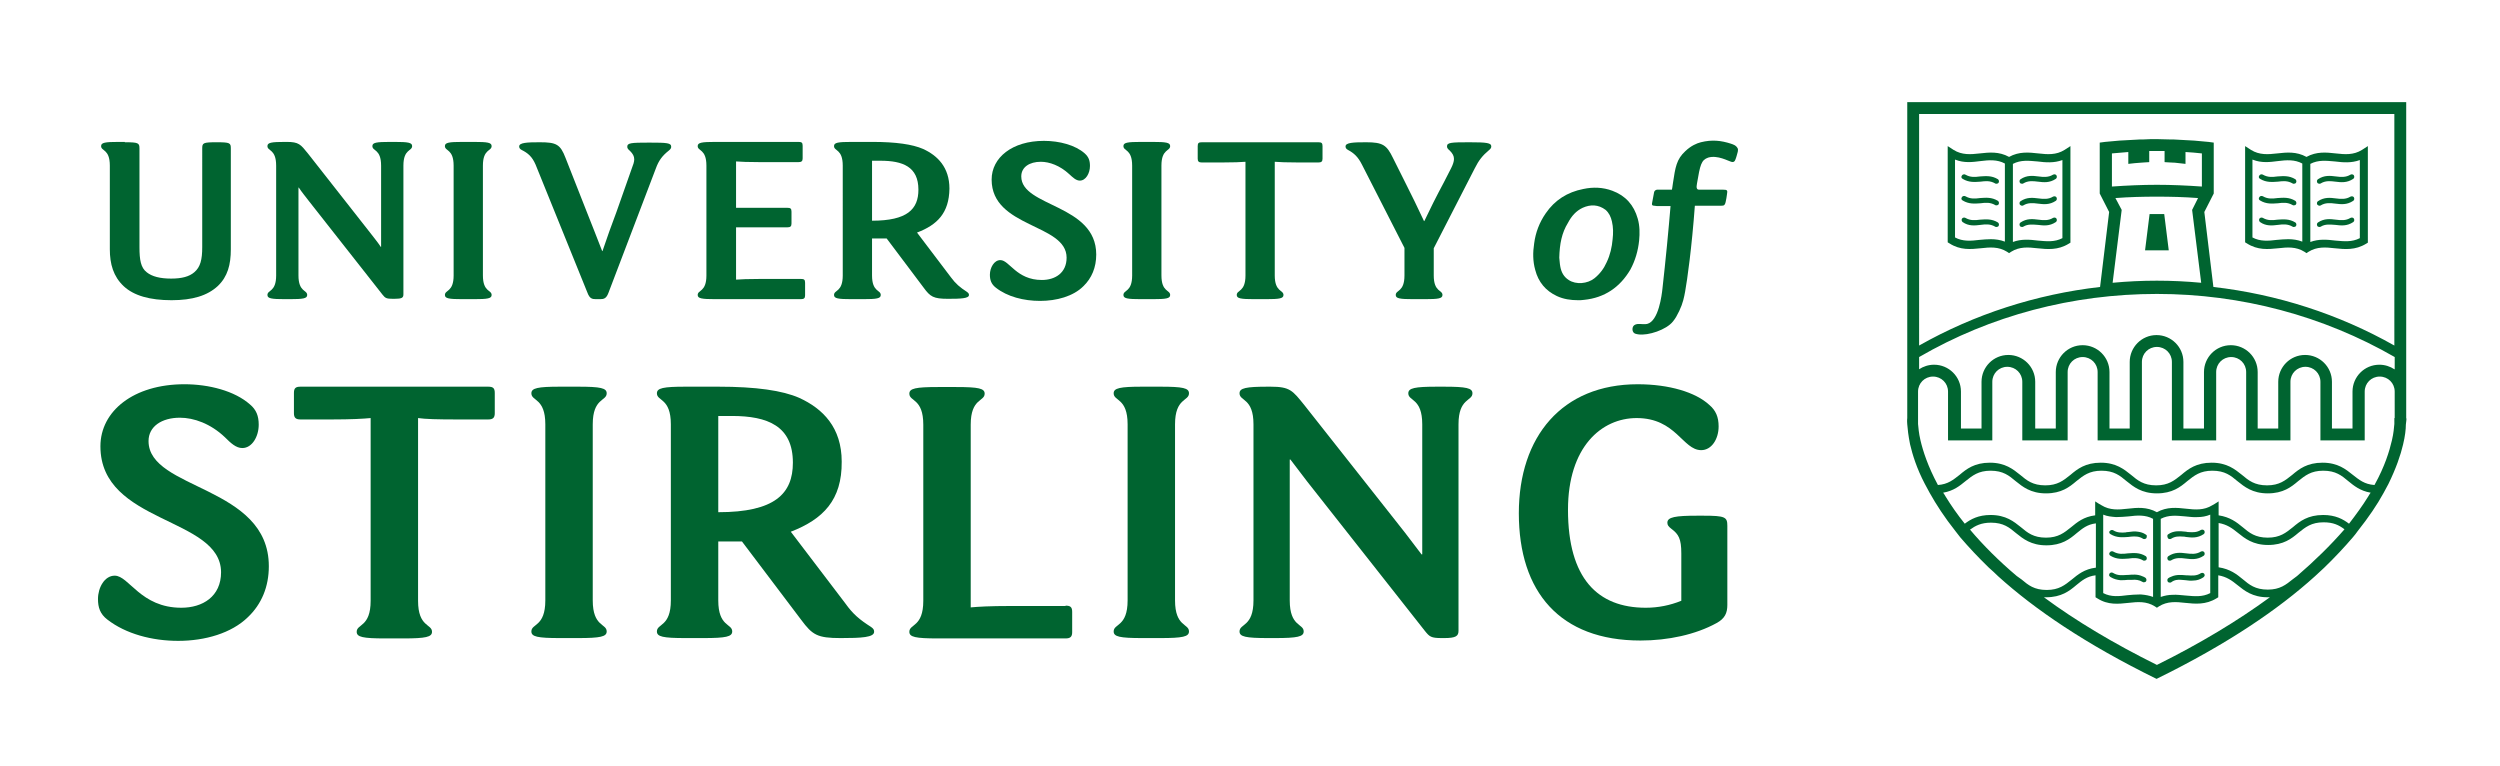 <?xml version="1.0" encoding="utf-8"?>
<!-- Generator: Adobe Illustrator 21.1.0, SVG Export Plug-In . SVG Version: 6.00 Build 0)  -->
<svg version="1.1" id="Layer_1" xmlns="http://www.w3.org/2000/svg" xmlns:xlink="http://www.w3.org/1999/xlink" x="0px" y="0px"
	 viewBox="0 0 717 219.6" style="enable-background:new 0 0 717 219.6;" xml:space="preserve">
<style type="text/css">
	.st0{fill:#006430;}
</style>
<g>
	<g>
		<path class="st0" d="M28.8,128c0-10.1,9.5-17.8,24.1-17.8c7,0,14.4,1.9,18.8,5.8c1.8,1.5,2.5,3.3,2.5,5.8c0,3.4-1.9,6.7-4.7,6.7
			c-1.8,0-3.3-1.4-5-3.1c-4.1-3.9-8.9-5.6-12.9-5.6c-5.2,0-9,2.5-9,6.7c0,14.1,34.5,12.7,34.5,35.9c0,5.9-2.1,10.9-6,14.6
			c-4.7,4.6-12.3,6.8-20,6.8c-7.5,0-15-2-20.3-6.1c-2.1-1.6-2.7-3.5-2.7-5.9c0-3.3,1.9-6.7,4.8-6.7c4.1,0,7.4,9.2,19.1,9.2
			c6.1,0,11.4-3.2,11.4-10.2C63.3,148.2,28.8,150.3,28.8,128"/>
		<path class="st0" d="M140,110.9c1.4,0,1.9,0.4,1.9,1.8v5.8c0,1.3-0.5,1.8-1.9,1.8h-8.8c-5.8,0-9.2-0.1-11.3-0.4v52.4
			c0,7.6,4,6.6,4,8.9c0,1.5-1.8,1.9-8.2,1.9h-5.2c-6.5,0-8.2-0.4-8.2-1.9c0-2.3,4-1.3,4-8.9v-52.4c-2.1,0.2-5.5,0.4-11.3,0.4h-8.8
			c-1.4,0-1.9-0.5-1.9-1.8v-5.8c0-1.4,0.5-1.8,1.9-1.8H140z"/>
		<path class="st0" d="M170,172.2c0,7.6,4,6.6,4,8.9c0,1.5-1.8,1.9-8.2,1.9h-5.2c-6.5,0-8.2-0.4-8.2-1.9c0-2.3,4-1.3,4-8.9v-50.5
			c0-7.6-4-6.6-4-8.9c0-1.5,1.8-1.9,8.2-1.9h5.2c6.5,0,8.2,0.4,8.2,1.9c0,2.3-4,1.3-4,8.9V172.2z"/>
		<path class="st0" d="M209.9,119.3H206v27.6c16.2,0,21.4-5.3,21.4-14.2C227.4,122.2,220.2,119.3,209.9,119.3 M226.8,152.5
			l15.6,20.5c2.2,3.1,4.1,4.7,7.4,6.8c0.7,0.5,0.9,0.8,0.9,1.4c0,1.6-3.6,1.8-9.6,1.8c-6.7,0-8.1-0.9-11.3-5.2l-17-22.5H206v16.9
			c0,7.6,4,6.6,4,8.9c0,1.5-1.8,1.9-8.2,1.9h-5.2c-6.5,0-8.2-0.4-8.2-1.9c0-2.3,4-1.3,4-8.9v-50.5c0-7.6-4-6.6-4-8.9
			c0-1.5,1.8-1.9,8.2-1.9h9.4c10.9,0,18.4,1.1,23.2,3.2c6.8,3.1,12.2,8.5,12.2,18.3C241.5,143.4,236.1,148.9,226.8,152.5"/>
		<path class="st0" d="M305.6,173.7c1.4,0,1.9,0.4,1.9,1.8v5.8c0,1.3-0.5,1.8-1.9,1.8H269c-6.5,0-8.2-0.4-8.2-1.9c0-2.3,4-1.3,4-8.9
			v-50.5c0-7.6-4-6.6-4-8.9c0-1.5,1.8-1.9,8.2-1.9h5.2c6.5,0,8.2,0.4,8.2,1.9c0,2.3-4,1.3-4,8.9v52.4c2.1-0.2,5.5-0.4,11.3-0.4
			H305.6z"/>
		<path class="st0" d="M337,172.2c0,7.6,4,6.6,4,8.9c0,1.5-1.8,1.9-8.2,1.9h-5.2c-6.5,0-8.2-0.4-8.2-1.9c0-2.3,4-1.3,4-8.9v-50.5
			c0-7.6-4-6.6-4-8.9c0-1.5,1.8-1.9,8.2-1.9h5.2c6.5,0,8.2,0.4,8.2,1.9c0,2.3-4,1.3-4,8.9V172.2z"/>
		<path class="st0" d="M407.9,159v-37.3c0-7.6-4-6.6-4-8.9c0-1.5,1.8-1.9,8.2-1.9h2c6.5,0,8.2,0.4,8.2,1.9c0,2.3-4,1.3-4,8.9v59.2
			c0,1.5-0.7,2.1-4.1,2.1h-0.7c-3.1,0-3.5-0.4-4.8-2l-33.8-42.9c-1.6-2.1-3.6-4.7-4.8-6.3h-0.2v40.4c0,7.6,4,6.6,4,8.9
			c0,1.5-1.8,1.9-8.2,1.9h-2c-6.5,0-8.2-0.4-8.2-1.9c0-2.3,4-1.3,4-8.9v-50.5c0-7.6-4-6.6-4-8.9c0-1.5,1.8-1.9,8.2-1.9h0.7
			c5.6,0,6.3,1.1,9.7,5.3l28.8,36.5c1.6,2.1,3.6,4.7,4.8,6.3H407.9z"/>
		<path class="st0" d="M469.4,119.9c-10.1,0-19.7,8.3-19.7,26.3c0,19.7,8.5,28.1,22.3,28.1c3.6,0,7-0.7,10.2-2v-13.6
			c0-4.2-0.8-5.5-2.8-7c-0.9-0.7-1.2-1.1-1.2-1.8c0-1.6,2.3-2,8.5-2h1.9c6.2,0,6.8,0.4,6.8,2.9v22.7c0,2.3-0.7,3.9-3.1,5.2
			c-6,3.3-13.9,5-21.8,5c-23.1,0-34.9-13.9-34.9-36.5c0-22,12.4-37,34.1-37c9,0,16.6,2.3,20.5,5.9c1.9,1.6,2.7,3.5,2.7,6.2
			c0,3.6-2,6.8-5,6.8C482.6,129.1,480.7,119.9,469.4,119.9"/>
	</g>
	<path class="st0" d="M690.1,119.9L690.1,119.9v-7.6v-83H547v83v7.6v0c0,0-0.1,0.6,0,1.8c0.1,1.3,0.3,3.2,0.8,5.7
		c0.7,3,1.9,6.9,4.2,11.3c0.4,0.8,0.9,1.7,1.4,2.6c1.9,3.4,4.3,7.1,7.4,11c0.5,0.6,0.9,1.2,1.4,1.8c2.4,2.8,5.1,5.7,8.2,8.7
		c0.9,0.8,1.8,1.6,2.7,2.5c10.4,9.4,25,19.4,45.4,29.4c20.4-10,35-20,45.4-29.4c0.9-0.8,1.8-1.7,2.7-2.5c3.1-3,5.8-5.9,8.2-8.7
		c0.5-0.6,1-1.2,1.4-1.8c3.1-3.9,5.6-7.6,7.4-10.9c0.5-0.9,0.9-1.7,1.4-2.6c2.2-4.5,3.5-8.3,4.2-11.3c0.6-2.5,0.8-4.4,0.8-5.7
		C690.2,120.5,690.2,119.9,690.1,119.9z M578.4,165.2c-5.1-4.3-9.6-8.8-13.4-13.3c1.5-1.1,3.2-2,6-2c3.6,0,5.3,1.4,7.2,3
		c2,1.6,4.3,3.5,8.7,3.5c4.4,0,6.7-1.8,8.7-3.5c1.6-1.3,3-2.5,5.5-2.8v12.7c-3.3,0.4-5.2,2-6.9,3.4c-2,1.6-3.7,3-7.2,3
		c-3.6,0-5.3-1.4-7.2-3C579.2,165.8,578.8,165.5,578.4,165.2z M618.6,190.7c-12.3-6.1-23.2-12.6-32.4-19.4c0.2,0,0.4,0,0.6,0
		c4.4,0,6.7-1.8,8.7-3.5c1.6-1.3,3-2.5,5.5-2.8v6.3l0.5,0.3c3.1,2,6.1,1.6,9,1.3c2.6-0.3,5.1-0.5,7.5,1l0.6,0.4l0.6-0.4
		c2.4-1.5,4.9-1.3,7.5-1c2.9,0.3,5.9,0.6,9-1.3l0.5-0.3V165c2.4,0.4,3.9,1.5,5.5,2.8c2,1.6,4.3,3.5,8.7,3.5c0.2,0,0.4,0,0.6,0
		C641.7,178.1,630.9,184.6,618.6,190.7z M603.2,170.1v-4.8v-0.4v-2.3v-12.7v-2.3v0c0,0,0,0,0,0c1.2,0.5,2.4,0.6,3.7,0.7
		c1.2,0,2.4-0.1,3.6-0.2c2.4-0.3,4.8-0.5,7,0.7v5.2v2.3v9v3.7v2.2c-1.1-0.4-2.2-0.6-3.4-0.7c-0.2,0-0.4,0-0.6,0
		c-1.1,0-2.2,0.1-3.3,0.2C607.8,171,605.5,171.3,603.2,170.1z M619.7,171.2V169v-3.7v-9V154v-5.2c2.3-1.2,4.6-0.9,7-0.7
		c1.2,0.1,2.4,0.3,3.6,0.2c1.2,0,2.4-0.2,3.6-0.7c0,0,0,0,0,0v0v2.3v12.7v2.3v0.4v4.8c-2.3,1.2-4.6,0.9-7,0.7
		c-1.3-0.1-2.6-0.3-3.9-0.2C622,170.6,620.9,170.8,619.7,171.2z M658.8,165.2c-0.4,0.3-0.8,0.6-1.2,0.9c-2,1.6-3.7,3-7.2,3
		c-3.6,0-5.3-1.4-7.2-3c-1.7-1.4-3.6-2.9-6.9-3.4v-12.7c2.4,0.4,3.9,1.5,5.5,2.8c2,1.6,4.3,3.5,8.7,3.5c4.4,0,6.7-1.8,8.7-3.5
		c2-1.6,3.7-3,7.2-3c2.8,0,4.4,0.8,6,2C668.4,156.4,663.9,160.8,658.8,165.2z M679.2,142.4c-1.6,2.6-3.5,5.2-5.5,7.8
		c-1.7-1.3-3.9-2.5-7.4-2.5c-4.4,0-6.7,1.8-8.7,3.5c-2,1.6-3.7,3-7.2,3c-3.6,0-5.3-1.4-7.2-3c-1.7-1.4-3.6-2.9-6.9-3.4v-4l-1.1,0.7
		l-0.7,0.4c-2.4,1.5-4.9,1.3-7.5,1c-2.7-0.3-5.5-0.6-8.4,1c-2.9-1.6-5.7-1.3-8.4-1c-2.6,0.3-5.1,0.5-7.5-1l-0.7-0.4l-1.1-0.7v4
		c-3.3,0.4-5.2,2-6.9,3.4c-2,1.6-3.7,3-7.2,3c-3.6,0-5.3-1.4-7.2-3c-2-1.6-4.3-3.5-8.7-3.5c-3.5,0-5.7,1.2-7.4,2.5
		c-2.1-2.6-3.9-5.2-5.5-7.8c-0.2-0.4-0.5-0.8-0.7-1.1c3-0.5,4.8-2,6.4-3.3c2-1.6,3.7-3,7.2-3c3.6,0,5.3,1.4,7.2,3
		c2,1.6,4.3,3.5,8.7,3.5c4.4,0,6.7-1.8,8.7-3.5c2-1.6,3.7-3,7.2-3c3.6,0,5.3,1.4,7.2,3c2,1.6,4.3,3.5,8.7,3.5c4.4,0,6.7-1.8,8.7-3.5
		c2-1.6,3.7-3,7.2-3c3.6,0,5.3,1.4,7.2,3c2,1.6,4.3,3.5,8.7,3.5c4.4,0,6.7-1.8,8.7-3.5c2-1.6,3.7-3,7.2-3c3.6,0,5.3,1.4,7.2,3
		c1.6,1.3,3.4,2.8,6.4,3.3C679.7,141.6,679.4,142,679.2,142.4z M686.7,119.9v0.2v1.5c-0.1,1-0.2,2.6-0.7,4.7c-0.7,3-2,7.4-5,12.8
		c-2.9-0.2-4.4-1.5-6.2-2.9c-2-1.6-4.3-3.5-8.7-3.5c-4.4,0-6.7,1.8-8.7,3.5c-2,1.6-3.7,3-7.2,3c-3.6,0-5.3-1.4-7.2-3
		c-2-1.6-4.3-3.5-8.7-3.5s-6.7,1.8-8.7,3.5c-2,1.6-3.7,3-7.2,3c-3.6,0-5.3-1.4-7.2-3c-2-1.6-4.3-3.5-8.7-3.5c-4.4,0-6.7,1.8-8.7,3.5
		c-2,1.6-3.7,3-7.2,3c-3.6,0-5.3-1.4-7.2-3c-2-1.6-4.3-3.5-8.7-3.5c-4.4,0-6.7,1.8-8.7,3.5c-1.8,1.4-3.3,2.7-6.2,2.9
		c-2.9-5.4-4.3-9.8-5-12.8c-0.5-2.1-0.6-3.7-0.7-4.7v-1.5v-0.2v-7.6c0-2.4,1.9-4.3,4.3-4.3s4.3,1.9,4.3,4.3v14h12.7v-16.8
		c0-2.4,1.9-4.3,4.3-4.3c2.4,0,4.3,1.9,4.3,4.3v16.8H593v-19.6c0-2.4,1.9-4.3,4.3-4.3c2.4,0,4.3,1.9,4.3,4.3v19.6h12.7v-22.5
		c0-2.4,1.9-4.3,4.3-4.3c2.4,0,4.3,1.9,4.3,4.3v22.5h12.7v-19.6c0-2.4,1.9-4.3,4.3-4.3s4.3,1.9,4.3,4.3v19.6h12.7v-16.8
		c0-2.4,1.9-4.3,4.3-4.3c2.4,0,4.3,1.9,4.3,4.3v16.8h12.7v-14c0-2.4,1.9-4.3,4.3-4.3c2.4,0,4.3,1.9,4.3,4.3V119.9z M686.7,105.9
		c-1.2-0.8-2.7-1.3-4.3-1.3c-4.3,0-7.7,3.5-7.7,7.7v10.6h-5.9v-13.4c0-4.3-3.5-7.7-7.7-7.7c-4.3,0-7.7,3.5-7.7,7.7v13.4h-5.9v-16.2
		c0-4.3-3.5-7.7-7.7-7.7c-4.3,0-7.7,3.5-7.7,7.7v16.2h-5.9v-19.1c0-4.3-3.5-7.7-7.7-7.7c-4.3,0-7.7,3.5-7.7,7.7v19.1H605v-16.2
		c0-4.3-3.5-7.7-7.7-7.7c-4.3,0-7.7,3.5-7.7,7.7v16.2h-5.9v-13.4c0-4.3-3.5-7.7-7.7-7.7c-4.3,0-7.7,3.5-7.7,7.7v13.4h-5.9v-10.6
		c0-4.3-3.5-7.7-7.7-7.7c-1.6,0-3.1,0.5-4.3,1.3v-3.5c20.5-11.9,44-18.1,68.2-18.1c24.2,0,47.7,6.3,68.2,18.1V105.9z M612.2,46.8
		c0.8-0.1,1.7-0.1,2.6-0.2l1.6-0.1v-3.2c1.5,0,2.9,0,4.4,0v3.2l1.6,0.1c0.9,0,1.8,0.1,2.6,0.2l1.8,0.2v-3.4c1.5,0.1,3.1,0.2,4.7,0.4
		v9.5c-4.3-0.3-8.6-0.5-12.9-0.5c-4.3,0-8.6,0.2-12.9,0.5V44c1.6-0.1,3.1-0.3,4.7-0.4V47L612.2,46.8z M606.7,56.8
		c4-0.3,7.9-0.4,11.9-0.4c3.9,0,7.9,0.1,11.8,0.4l-1.7,3.4l2.6,20.9c-4.2-0.4-8.5-0.6-12.7-0.6h0c-4.2,0-8.5,0.2-12.7,0.6l2.6-20.9
		L606.7,56.8z M686.7,99.1c-15.9-9-33.6-14.7-51.9-16.8l-2.6-21.5l2.7-5.3V40.9l-1.5-0.2c-2.7-0.3-5.5-0.5-8.2-0.6l-1.8-0.1v0
		l-0.9,0c-1.4,0-2.7-0.1-3.9-0.1c-1.3,0-2.6,0-4,0.1l-0.9,0v0l-1.8,0.1c-2.7,0.1-5.4,0.3-8.2,0.6l-1.5,0.2v14.6l2.7,5.3l-2.6,21.5
		c-18.3,2.1-36,7.8-51.9,16.8V32.7h136.3V99.1z"/>
	<path class="st0" d="M653.4,71.2c2.6-0.3,5.1-0.5,7.5,1l0.6,0.4l0.6-0.4c2.4-1.5,4.9-1.3,7.5-1c2.9,0.3,5.9,0.6,9-1.3l0.5-0.3V41.9
		l-1.7,1.1c-2.4,1.5-4.9,1.3-7.5,1c-2.7-0.3-5.5-0.6-8.4,1c-2.9-1.6-5.7-1.3-8.4-1c-2.6,0.3-5.1,0.5-7.5-1l-1.7-1.1v27.6l0.5,0.3
		C647.5,71.8,650.5,71.5,653.4,71.2z M662.6,47c2.3-1.2,4.6-0.9,7-0.7c2.4,0.3,4.8,0.5,7.2-0.4v22.4c-2.3,1.2-4.6,0.9-7,0.7
		c-2.4-0.3-4.8-0.5-7.2,0.4V47z M646.1,45.8c2.5,1,4.9,0.7,7.2,0.4c2.4-0.3,4.8-0.5,7,0.7v22.4c-1.3-0.5-2.7-0.7-4-0.7
		c-1.1,0-2.2,0.1-3.3,0.2c-2.4,0.3-4.8,0.5-7-0.7V45.8z"/>
	<path class="st0" d="M648.2,51.3c1.8,1.1,3.5,0.9,5.1,0.8c1.5-0.2,2.8-0.3,4.2,0.5c0.1,0.1,0.2,0.1,0.4,0.1c0.2,0,0.5-0.1,0.6-0.3
		c0.2-0.3,0.1-0.8-0.2-1c-1.8-1.1-3.5-0.9-5.1-0.8c-1.5,0.2-2.8,0.3-4.2-0.5c-0.3-0.2-0.8-0.1-1,0.2
		C647.7,50.7,647.8,51.1,648.2,51.3z"/>
	<path class="st0" d="M648.2,57.5c1.8,1.1,3.5,0.9,5.1,0.8c1.5-0.2,2.8-0.3,4.2,0.5c0.1,0.1,0.2,0.1,0.4,0.1c0.2,0,0.5-0.1,0.6-0.3
		c0.2-0.3,0.1-0.8-0.2-1c-1.8-1.1-3.5-0.9-5.1-0.8c-1.5,0.2-2.8,0.3-4.2-0.5c-0.3-0.2-0.8-0.1-1,0.2
		C647.7,56.9,647.8,57.3,648.2,57.5z"/>
	<path class="st0" d="M653.3,64.5c1.5-0.2,2.8-0.3,4.2,0.5c0.1,0.1,0.2,0.1,0.4,0.1c0.2,0,0.5-0.1,0.6-0.3c0.2-0.3,0.1-0.8-0.2-1
		c-1.8-1.1-3.5-0.9-5.1-0.8c-1.5,0.2-2.8,0.3-4.2-0.5c-0.3-0.2-0.8-0.1-1,0.2c-0.2,0.3-0.1,0.8,0.2,1
		C649.9,64.9,651.7,64.7,653.3,64.5z"/>
	<path class="st0" d="M669.8,64.5c1.6,0.2,3.3,0.4,5.1-0.8c0.3-0.2,0.4-0.6,0.2-1c-0.2-0.3-0.6-0.4-1-0.2c-1.3,0.8-2.7,0.7-4.2,0.5
		c-1.6-0.2-3.3-0.4-5.1,0.8c-0.3,0.2-0.4,0.6-0.2,1c0.1,0.2,0.4,0.3,0.6,0.3c0.1,0,0.3,0,0.4-0.1C666.9,64.2,668.3,64.4,669.8,64.5z
		"/>
	<path class="st0" d="M665.2,59c0.1,0,0.3,0,0.4-0.1c1.3-0.8,2.7-0.7,4.2-0.5c1.6,0.2,3.3,0.4,5.1-0.8c0.3-0.2,0.4-0.6,0.2-1
		c-0.2-0.3-0.6-0.4-1-0.2c-1.3,0.8-2.7,0.7-4.2,0.5c-1.6-0.2-3.3-0.4-5.1,0.8c-0.3,0.2-0.4,0.6-0.2,1C664.7,58.8,665,59,665.2,59z"
		/>
	<path class="st0" d="M665.2,52.7c0.1,0,0.3,0,0.4-0.1c1.3-0.8,2.7-0.7,4.2-0.5c1.6,0.2,3.3,0.4,5.1-0.8c0.3-0.2,0.4-0.6,0.2-1
		c-0.2-0.3-0.6-0.4-1-0.2c-1.3,0.8-2.7,0.7-4.2,0.5c-1.6-0.2-3.3-0.4-5.1,0.8c-0.3,0.2-0.4,0.6-0.2,1
		C664.7,52.6,665,52.7,665.2,52.7z"/>
	<path class="st0" d="M568.1,71.2c2.6-0.3,5.1-0.5,7.5,1l0.6,0.4l0.6-0.4c2.4-1.5,4.9-1.3,7.5-1c2.9,0.3,5.9,0.6,9-1.3l0.5-0.3V41.9
		l-1.7,1.1c-2.4,1.5-4.9,1.3-7.5,1c-2.7-0.3-5.5-0.6-8.4,1c-2.9-1.6-5.7-1.3-8.4-1c-2.6,0.3-5.1,0.5-7.5-1l-1.7-1.1v27.6l0.5,0.3
		C562.2,71.8,565.2,71.5,568.1,71.2z M577.3,47c2.3-1.2,4.6-0.9,7-0.7c2.4,0.3,4.8,0.5,7.2-0.4v22.4c-2.3,1.2-4.6,0.9-7,0.7
		c-2.4-0.3-4.8-0.5-7.2,0.4V47z M560.8,45.8c2.5,1,4.9,0.7,7.2,0.4c2.4-0.3,4.8-0.5,7,0.7v22.4c-1.3-0.5-2.7-0.7-4-0.7
		c-1.1,0-2.2,0.1-3.3,0.2c-2.4,0.3-4.8,0.5-7-0.7V45.8z"/>
	<path class="st0" d="M562.9,51.3c1.8,1.1,3.5,0.9,5.1,0.8c1.5-0.2,2.8-0.3,4.2,0.5c0.1,0.1,0.2,0.1,0.4,0.1c0.2,0,0.5-0.1,0.6-0.3
		c0.2-0.3,0.1-0.8-0.2-1c-1.8-1.1-3.5-0.9-5.1-0.8c-1.5,0.2-2.8,0.3-4.2-0.5c-0.3-0.2-0.8-0.1-1,0.2
		C562.4,50.7,562.5,51.1,562.9,51.3z"/>
	<path class="st0" d="M562.9,57.5c1.8,1.1,3.5,0.9,5.1,0.8c1.5-0.2,2.8-0.3,4.2,0.5c0.1,0.1,0.2,0.1,0.4,0.1c0.2,0,0.5-0.1,0.6-0.3
		c0.2-0.3,0.1-0.8-0.2-1c-1.8-1.1-3.5-0.9-5.1-0.8c-1.5,0.2-2.8,0.3-4.2-0.5c-0.3-0.2-0.8-0.1-1,0.2
		C562.4,56.9,562.5,57.3,562.9,57.5z"/>
	<path class="st0" d="M568,64.5c1.5-0.2,2.8-0.3,4.2,0.5c0.1,0.1,0.2,0.1,0.4,0.1c0.2,0,0.5-0.1,0.6-0.3c0.2-0.3,0.1-0.8-0.2-1
		c-1.8-1.1-3.5-0.9-5.1-0.8c-1.5,0.2-2.8,0.3-4.2-0.5c-0.3-0.2-0.8-0.1-1,0.2c-0.2,0.3-0.1,0.8,0.2,1
		C564.6,64.9,566.4,64.7,568,64.5z"/>
	<path class="st0" d="M584.5,64.5c1.6,0.2,3.3,0.4,5.1-0.8c0.3-0.2,0.4-0.6,0.2-1c-0.2-0.3-0.6-0.4-1-0.2c-1.3,0.8-2.7,0.7-4.2,0.5
		c-1.6-0.2-3.3-0.4-5.1,0.8c-0.3,0.2-0.4,0.6-0.2,1c0.1,0.2,0.4,0.3,0.6,0.3c0.1,0,0.3,0,0.4-0.1C581.6,64.2,583,64.4,584.5,64.5z"
		/>
	<path class="st0" d="M579.9,59c0.1,0,0.3,0,0.4-0.1c1.3-0.8,2.7-0.7,4.2-0.5c1.6,0.2,3.3,0.4,5.1-0.8c0.3-0.2,0.4-0.6,0.2-1
		c-0.2-0.3-0.6-0.4-1-0.2c-1.3,0.8-2.7,0.7-4.2,0.5c-1.6-0.2-3.3-0.4-5.1,0.8c-0.3,0.2-0.4,0.6-0.2,1C579.4,58.8,579.7,59,579.9,59z
		"/>
	<path class="st0" d="M579.9,52.7c0.1,0,0.3,0,0.4-0.1c1.3-0.8,2.7-0.7,4.2-0.5c1.6,0.2,3.3,0.4,5.1-0.8c0.3-0.2,0.4-0.6,0.2-1
		c-0.2-0.3-0.6-0.4-1-0.2c-1.3,0.8-2.7,0.7-4.2,0.5c-1.6-0.2-3.3-0.4-5.1,0.8c-0.3,0.2-0.4,0.6-0.2,1
		C579.4,52.6,579.7,52.7,579.9,52.7z"/>
	<path class="st0" d="M622,71.8l-1.3-10.4c-0.7,0-1.4,0-2.1,0c-0.7,0-1.4,0-2.1,0l-1.3,10.4c1,0,2,0,3,0
		C619.5,71.8,620.7,71.8,622,71.8z"/>
	<path class="st0" d="M605.3,153.2c1.8,1.1,3.5,0.9,5.1,0.8c0.3,0,0.5-0.1,0.8-0.1c1.2-0.1,2.3-0.1,3.4,0.6c0.1,0.1,0.2,0.1,0.4,0.1
		c0.2,0,0.5-0.1,0.6-0.3c0.1-0.2,0.1-0.4,0.1-0.6c0-0.2-0.1-0.3-0.3-0.4c-0.7-0.5-1.5-0.7-2.2-0.8c-1-0.2-2,0-2.9,0.1
		c-0.2,0-0.4,0-0.7,0.1c-1.2,0.1-2.4,0.1-3.5-0.6c-0.3-0.2-0.8-0.1-1,0.2C604.8,152.5,604.9,153,605.3,153.2z"/>
	<path class="st0" d="M605.3,159.4c1.8,1.1,3.5,0.9,5.1,0.8c1.5-0.2,2.8-0.3,4.2,0.5c0.1,0.1,0.2,0.1,0.4,0.1c0.2,0,0.5-0.1,0.6-0.3
		c0.2-0.3,0.1-0.8-0.2-1c-1.8-1.1-3.5-0.9-5.1-0.8c-1.5,0.2-2.8,0.3-4.2-0.5c-0.3-0.2-0.8-0.1-1,0.2
		C604.8,158.7,604.9,159.2,605.3,159.4z"/>
	<path class="st0" d="M611.5,166.3c1-0.1,2,0,3,0.6c0.1,0.1,0.2,0.1,0.4,0.1c0.2,0,0.5-0.1,0.6-0.3c0.2-0.3,0.1-0.8-0.2-1
		c-0.3-0.2-0.5-0.3-0.8-0.4c-1.5-0.7-3-0.5-4.3-0.4c-0.1,0-0.2,0-0.3,0c-1.4,0.1-2.6,0.2-3.9-0.6c-0.3-0.2-0.8-0.1-1,0.2
		c-0.1,0.2-0.1,0.3-0.1,0.5c0,0.1,0,0.1,0.1,0.2c0.1,0.1,0.1,0.2,0.3,0.3c1,0.6,1.9,0.8,2.8,0.9c0.8,0,1.5,0,2.2-0.1
		C610.7,166.3,611.1,166.3,611.5,166.3z"/>
	<path class="st0" d="M625.6,166.3c0.4,0,0.8,0.1,1.2,0.1c0.7,0.1,1.5,0.2,2.3,0.1c0.9,0,1.9-0.3,2.8-0.9c0.1-0.1,0.2-0.2,0.3-0.3
		c0-0.1,0-0.1,0.1-0.2c0-0.2,0-0.3-0.1-0.5c-0.2-0.3-0.6-0.4-1-0.2c-1.2,0.8-2.5,0.7-3.9,0.6c-0.1,0-0.2,0-0.3,0
		c-1.3-0.1-2.8-0.3-4.3,0.4c-0.3,0.1-0.5,0.2-0.8,0.4c-0.3,0.2-0.4,0.6-0.2,1c0.1,0.2,0.4,0.3,0.6,0.3c0.1,0,0.3,0,0.4-0.1
		C623.6,166.3,624.6,166.2,625.6,166.3z"/>
	<path class="st0" d="M622.3,160.8c0.1,0,0.3,0,0.4-0.1c1.3-0.8,2.7-0.7,4.2-0.5c1.6,0.2,3.3,0.4,5.1-0.8c0.3-0.2,0.4-0.6,0.2-1
		c-0.2-0.3-0.6-0.4-1-0.2c-1.3,0.8-2.7,0.7-4.2,0.5c-1.6-0.2-3.3-0.4-5.1,0.8c-0.3,0.2-0.4,0.6-0.2,1
		C621.8,160.7,622,160.8,622.3,160.8z"/>
	<path class="st0" d="M622.3,154.6c0.1,0,0.3,0,0.4-0.1c1.1-0.7,2.2-0.7,3.4-0.6c0.3,0,0.5,0,0.8,0.1c1.6,0.2,3.3,0.4,5.1-0.8
		c0.3-0.2,0.4-0.6,0.2-1c-0.2-0.3-0.6-0.4-1-0.2c-1.1,0.7-2.3,0.7-3.5,0.6c-0.2,0-0.4,0-0.7-0.1c-0.9-0.1-1.9-0.2-2.9-0.1
		c-0.7,0.1-1.5,0.3-2.2,0.8c-0.2,0.1-0.3,0.3-0.3,0.4c0,0.2,0,0.4,0.1,0.6C621.8,154.5,622,154.6,622.3,154.6z"/>
	<g>
		<path class="st0" d="M452.6,86.1c-2.1,0-4.2-0.3-6.1-1.2c-3.2-1.5-5.3-4-6.2-7.5c-0.7-2.5-0.7-5-0.3-7.6c0.4-3.1,1.5-6,3.3-8.6
			c2.6-3.8,6.2-6.1,10.8-7c2.8-0.6,5.6-0.5,8.3,0.5c3.8,1.4,6.2,4.1,7.3,8c0.6,2.1,0.6,4.2,0.4,6.3c-0.3,2.9-1.1,5.7-2.5,8.3
			c-3,5.1-7.4,8.1-13.3,8.7C453.7,86.1,453.1,86.1,452.6,86.1z M447.2,73.9c0.1,0.6,0.1,1.6,0.3,2.6c0.3,1.6,1,2.9,2.4,3.8
			c2.1,1.4,5.4,1.1,7.4-0.5c1.6-1.3,2.7-2.8,3.5-4.6c1-2.1,1.5-4.3,1.7-6.6c0.2-1.7,0.2-3.4-0.2-5.1c-0.3-1.3-0.8-2.4-1.8-3.3
			c-2.1-1.6-4.4-1.6-6.6-0.6c-1.9,0.9-3.2,2.4-4.2,4.3C447.9,66.8,447.3,70,447.2,73.9z M486.1,59c0.2,0,6.6,0,7.6,0
			c0.8,0,1-0.2,1.2-1c0.2-0.8,0.3-1.6,0.4-2.3c0.2-1.1,0.1-1.3-1.1-1.3c-2.4,0-4.2,0-6.6,0c-0.1,0-0.7,0.1-0.9-0.3
			c-0.2-0.3-0.1-1,0-1.5c0.9-5.3,1.2-6.7,3.2-7.4c2.7-0.8,5.8,1,6.6,1.2c0.6,0.2,1,0,1.2-0.6c0.3-0.7,0.5-1.6,0.7-2.3
			c0.2-0.8-0.1-1.3-0.8-1.8c-0.4-0.2-0.8-0.4-1.2-0.5c-2.8-0.9-5.4-1.2-8.6-0.4c-1.2,0.3-2.8,1-4.4,2.5c-2.6,2.4-2.9,4.6-3.6,9.2
			c-0.1,1-0.3,1.9-0.3,1.9s-2.4,0-3.6,0c-0.2,0-0.4,0-0.7,0c-0.4,0.1-0.7,0.3-0.8,0.7c-0.2,1.1-0.4,2.1-0.6,3.2
			c-0.1,0.5,0.1,0.7,0.6,0.7c0.3,0,0.5,0.1,0.8,0.1l3.7,0l1.1,0"/>
		<path class="st0" d="M486.1,58.8c-0.9,12.3-2.2,21.5-2.8,24.8c-0.3,1.6-0.6,3.3-1.7,5.6c-0.7,1.4-1,2-1.8,3
			c-1.9,2.4-7.1,4.1-9.9,3.7c-0.5-0.1-1.3-0.1-1.6-0.9c-0.2-0.4-0.1-1.1,0.1-1.4c0.8-1.2,2.6-0.4,4-0.7c3.3-0.8,4.2-8.3,4.4-10.2
			c0.9-8,1.7-16.2,2.4-24.6L486.1,58.8z"/>
	</g>
	<g>
		<path class="st0" d="M35.8,40.8c3.9,0,4.2,0.2,4.2,1.8v28.3c0,3.7,0.4,5.9,2.1,7.2c1.5,1.2,3.8,1.8,7,1.8c3.1,0,5.2-0.6,6.6-1.8
			c1.8-1.5,2.3-3.7,2.3-7.2V42.6c0-1.6,0.2-1.8,4.1-1.8c3.9,0,4.1,0.2,4.1,1.8v28.9c0,4.4-0.9,7.8-3.7,10.5c-3,2.8-7.3,4.1-13.3,4.1
			c-6.2,0-10.8-1.3-13.7-4c-3-2.8-4-6.4-4-10.6v-24c0-4.8-2.5-4.1-2.5-5.6c0-1,1.1-1.2,5.1-1.2H35.8z"/>
		<path class="st0" d="M109.3,70.8V47.5c0-4.8-2.5-4.1-2.5-5.6c0-1,1.1-1.2,5.1-1.2h1.2c4,0,5.1,0.2,5.1,1.2c0,1.5-2.5,0.8-2.5,5.6
			v36.9c0,1-0.4,1.3-2.6,1.3h-0.4c-1.9,0-2.2-0.2-3-1.2L88.7,57.8c-1-1.3-2.3-2.9-3-4h-0.1V79c0,4.8,2.5,4.1,2.5,5.6
			c0,1-1.1,1.2-5.1,1.2h-1.2c-4,0-5.1-0.2-5.1-1.2c0-1.5,2.5-0.8,2.5-5.6V47.5c0-4.8-2.5-4.1-2.5-5.6c0-1,1.1-1.2,5.1-1.2h0.4
			c3.5,0,4,0.7,6.1,3.3l17.9,22.8c1,1.3,2.3,2.9,3,4H109.3z"/>
		<path class="st0" d="M138.5,79c0,4.8,2.5,4.1,2.5,5.6c0,1-1.1,1.2-5.1,1.2h-3.2c-4,0-5.1-0.2-5.1-1.2c0-1.5,2.5-0.8,2.5-5.6V47.5
			c0-4.8-2.5-4.1-2.5-5.6c0-1,1.1-1.2,5.1-1.2h3.2c4,0,5.1,0.2,5.1,1.2c0,1.5-2.5,0.8-2.5,5.6V79z"/>
		<path class="st0" d="M181.2,48.3c0.4-1,0.7-1.9,0.7-2.6c0-0.9-0.4-1.6-1.2-2.4c-0.6-0.5-0.8-0.8-0.8-1.2c0-1.1,1-1.2,6.3-1.2
			c5.2,0,6.3,0.1,6.3,1.2c0,0.4-0.2,0.7-0.7,1.1c-1.9,1.5-2.9,2.9-3.7,5.1l-13.6,35.7c-0.6,1.6-1.3,1.8-2.4,1.8h-1.2
			c-1.1,0-1.8-0.2-2.4-1.8l-14.9-36.8c-1-2.3-2.2-3.3-4-4.2c-0.6-0.3-0.7-0.7-0.7-1c0-1.1,2.3-1.2,5.9-1.2c4.8,0,5.9,0.6,7.4,4.5
			l6.1,15.5c1.1,2.7,3.1,7.9,4.4,11.2h0.1c1.4-4.1,2.4-7,4-11.2L181.2,48.3z"/>
		<path class="st0" d="M211.1,80.2c1.3-0.1,3.4-0.2,7-0.2h11.6c0.9,0,1.2,0.2,1.2,1.1v3.6c0,0.8-0.3,1.1-1.2,1.1h-24.5
			c-4,0-5.1-0.2-5.1-1.2c0-1.5,2.5-0.8,2.5-5.6V47.5c0-4.8-2.5-4.1-2.5-5.6c0-1,1.1-1.2,5.1-1.2H229c0.9,0,1.2,0.2,1.2,1.1v3.6
			c0,0.8-0.3,1.1-1.2,1.1h-10.9c-3.6,0-5.7-0.1-7-0.2v13.3h14.7c0.9,0,1.2,0.2,1.2,1.1v3.4c0,0.8-0.3,1.1-1.2,1.1h-14.7V80.2z"/>
		<path class="st0" d="M263,66.7l9.7,12.8c1.4,1.9,2.6,2.9,4.6,4.2c0.4,0.3,0.6,0.5,0.6,0.9c0,1-2.3,1.1-6,1.1c-4.2,0-5.1-0.6-7-3.2
			l-10.6-14.1h-4.2V79c0,4.8,2.5,4.1,2.5,5.6c0,1-1.1,1.2-5.1,1.2h-3.2c-4,0-5.1-0.2-5.1-1.2c0-1.5,2.5-0.8,2.5-5.6V47.5
			c0-4.8-2.5-4.1-2.5-5.6c0-1,1.1-1.2,5.1-1.2h5.9c6.8,0,11.5,0.7,14.5,2c4.2,1.9,7.6,5.3,7.6,11.4C272.2,61.1,268.8,64.5,263,66.7z
			 M252.5,46.1h-2.4v17.2c10.1,0,13.3-3.3,13.3-8.9C263.4,47.8,258.9,46.1,252.5,46.1z"/>
		<path class="st0" d="M284.4,51.5c0-6.3,5.9-11.1,15-11.1c4.4,0,9,1.2,11.7,3.6c1.1,1,1.5,2,1.5,3.6c0,2.1-1.2,4.2-2.9,4.2
			c-1.1,0-2-0.9-3.1-1.9c-2.6-2.4-5.6-3.5-8.1-3.5c-3.2,0-5.6,1.5-5.6,4.2c0,8.8,21.5,7.9,21.5,22.4c0,3.7-1.3,6.8-3.7,9.1
			c-2.9,2.9-7.7,4.2-12.4,4.2c-4.7,0-9.4-1.2-12.7-3.8c-1.3-1-1.7-2.2-1.7-3.7c0-2,1.2-4.2,3-4.2c2.6,0,4.6,5.7,11.9,5.7
			c3.8,0,7.1-2,7.1-6.4C305.9,64.1,284.4,65.4,284.4,51.5z"/>
		<path class="st0" d="M333.1,79c0,4.8,2.5,4.1,2.5,5.6c0,1-1.1,1.2-5.1,1.2h-3.2c-4,0-5.1-0.2-5.1-1.2c0-1.5,2.5-0.8,2.5-5.6V47.5
			c0-4.8-2.5-4.1-2.5-5.6c0-1,1.1-1.2,5.1-1.2h3.2c4,0,5.1,0.2,5.1,1.2c0,1.5-2.5,0.8-2.5,5.6V79z"/>
		<path class="st0" d="M378.1,40.8c0.9,0,1.2,0.2,1.2,1.1v3.6c0,0.8-0.3,1.1-1.2,1.1h-5.5c-3.6,0-5.7-0.1-7-0.2V79
			c0,4.8,2.5,4.1,2.5,5.6c0,1-1.1,1.2-5.1,1.2h-3.2c-4,0-5.1-0.2-5.1-1.2c0-1.5,2.5-0.8,2.5-5.6V46.4c-1.3,0.1-3.4,0.2-7,0.2h-5.5
			c-0.9,0-1.2-0.3-1.2-1.1v-3.6c0-0.9,0.3-1.1,1.2-1.1H378.1z"/>
		<path class="st0" d="M427.7,42c0,0.4-0.2,0.7-0.7,1.1c-1.8,1.5-2.9,2.9-4,5.1l-11.8,23V79c0,4.8,2.5,4.1,2.5,5.6
			c0,1-1.1,1.2-5.1,1.2h-3.2c-4,0-5.1-0.2-5.1-1.2c0-1.5,2.5-0.8,2.5-5.6v-7.9l-12.2-23.9c-1.1-2.2-2.3-3.3-4-4.2
			c-0.6-0.3-0.7-0.7-0.7-1c0-1.1,2.2-1.2,5.9-1.2c4.8,0,5.9,0.8,7.7,4.5l3.5,7c1.8,3.5,3.7,7.5,5.4,11.1h0.1c1.5-3.2,3.4-7,5.6-11.1
			l2.1-4.1c0.5-1,0.8-1.9,0.8-2.6c0-0.9-0.4-1.6-1.2-2.4c-0.6-0.5-0.8-0.8-0.8-1.2c0-1.1,1-1.2,6.4-1.2
			C426.5,40.8,427.7,41,427.7,42z"/>
	</g>
</g>
</svg>
